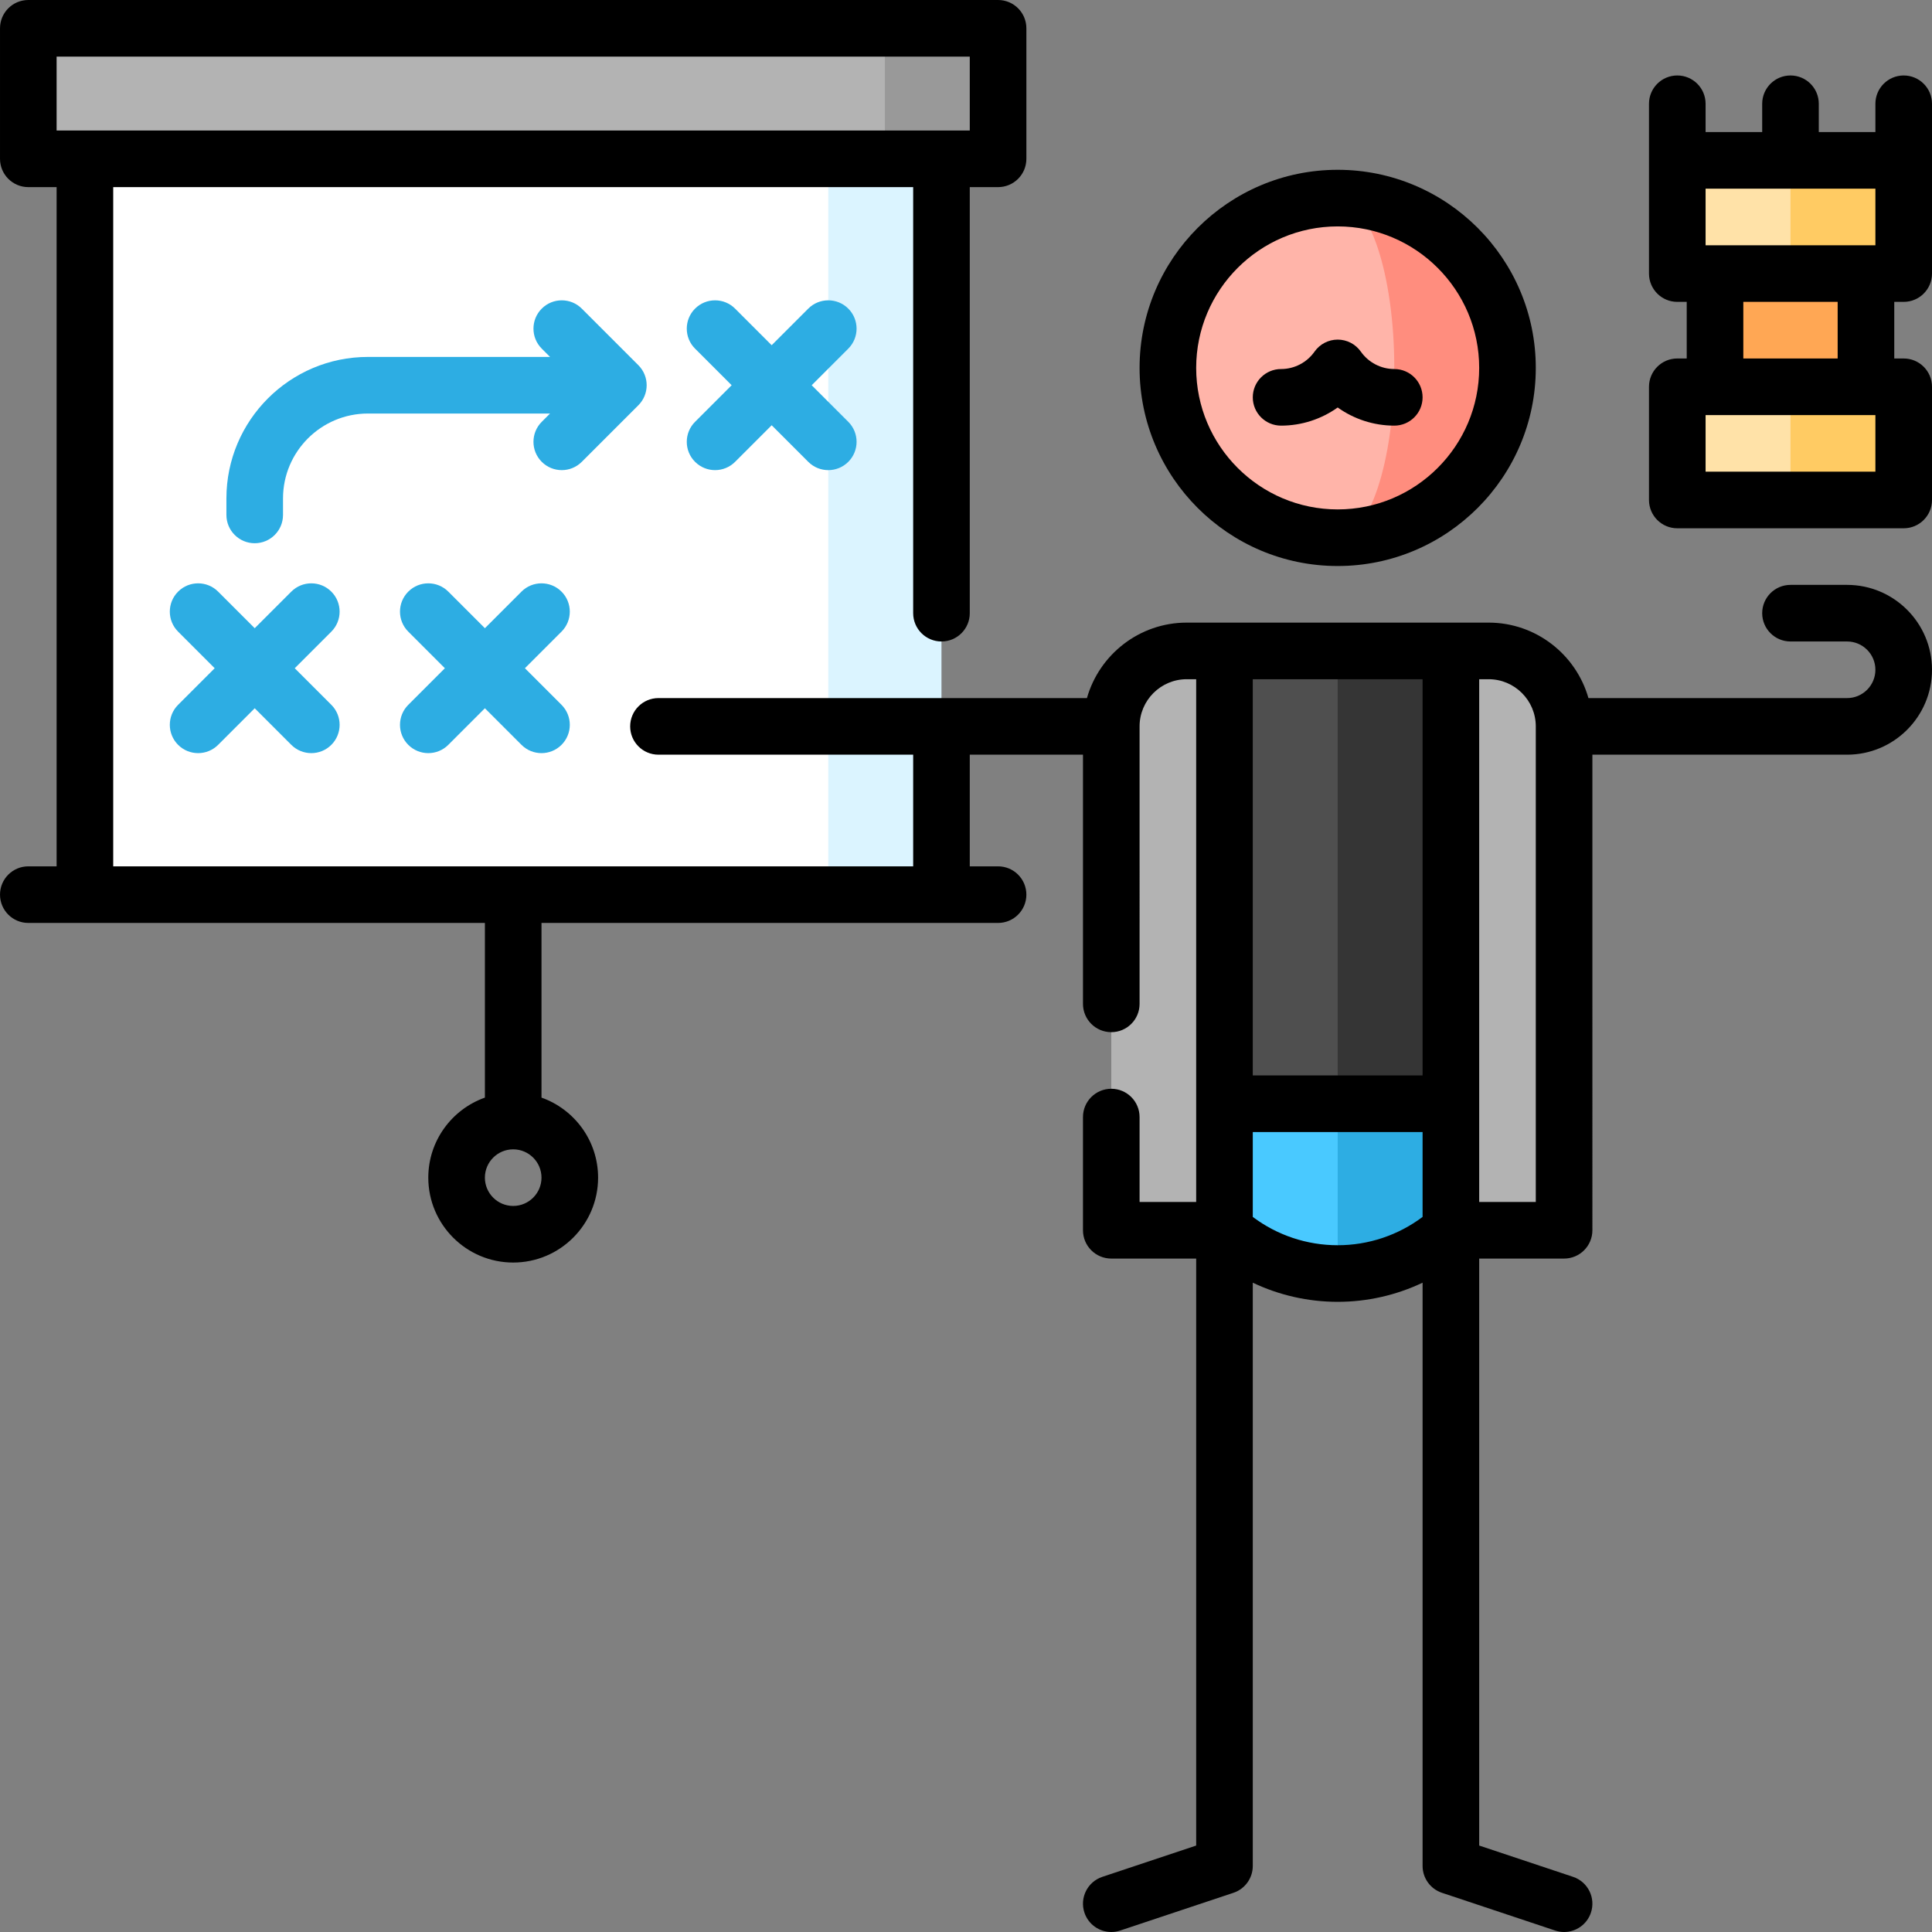 <?xml version="1.0" encoding="iso-8859-1"?>
<!-- Generator: Adobe Illustrator 19.0.0, SVG Export Plug-In . SVG Version: 6.00 Build 0)  -->
<svg version="1.1" id="Capa_1" xmlns="http://www.w3.org/2000/svg" xmlns:xlink="http://www.w3.org/1999/xlink" x="0px" y="0px"
	 viewBox="0 0 512.003 512.003" style="enable-background:new 0 0 512.003 512.003;" xml:space="preserve">
<rect x="0" y="0" width="512.003" height="512.003" fill="#808080" stroke="none"/>
<polygon style="fill:#DBF4FF;" points="219.502,237.09 99.502,27.5 249.502,27.5 249.502,237.09 "/>
<rect x="22.502" y="27.5" style="fill:#FFFFFF;" width="197" height="209.59"/>
<polygon style="fill:#999999;" points="234.502,42.09 204.502,24.59 234.502,7.09 264.502,7.09 264.502,42.09 "/>
<rect x="7.502" y="7.09" style="fill:#B3B3B3;" width="227" height="35"/>
<g>
	<path style="fill:#2DADE3;" d="M78.109,177.09l9.697-9.697c2.929-2.929,2.929-7.678,0-10.606c-2.93-2.929-7.678-2.929-10.607,0
		l-9.696,9.696l-9.696-9.696c-2.93-2.929-7.678-2.929-10.607,0s-2.929,7.678,0,10.606l9.697,9.697l-9.697,9.697
		c-2.929,2.929-2.929,7.678,0,10.606c1.465,1.464,3.385,2.197,5.304,2.197s3.839-0.732,5.304-2.197l9.696-9.696l9.696,9.696
		c1.465,1.464,3.385,2.197,5.304,2.197s3.839-0.732,5.304-2.197c2.929-2.929,2.929-7.678,0-10.606L78.109,177.09z"/>
	<path style="fill:#2DADE3;" d="M169.179,96.787l-15-15c-2.93-2.929-7.678-2.929-10.607,0s-2.929,7.678,0,10.606l2.197,2.197H97.502
		c-20.678,0-37.5,16.822-37.5,37.5v4.373c0,4.142,3.357,7.5,7.5,7.5s7.5-3.358,7.5-7.5v-4.373c0-12.407,10.094-22.5,22.5-22.5
		h48.266l-2.197,2.197c-2.929,2.929-2.929,7.678,0,10.606c1.465,1.464,3.385,2.197,5.304,2.197s3.839-0.732,5.304-2.197l15-15
		C172.107,104.464,172.107,99.715,169.179,96.787z"/>
	<path style="fill:#2DADE3;" d="M215.109,102.09l9.697-9.697c2.929-2.929,2.929-7.678,0-10.606c-2.93-2.929-7.678-2.929-10.607,0
		l-9.696,9.696l-9.696-9.696c-2.93-2.929-7.678-2.929-10.607,0s-2.929,7.678,0,10.606l9.697,9.697l-9.697,9.697
		c-2.929,2.929-2.929,7.678,0,10.606c1.465,1.464,3.385,2.197,5.304,2.197s3.839-0.732,5.304-2.197l9.696-9.696l9.696,9.696
		c1.465,1.464,3.385,2.197,5.304,2.197s3.839-0.732,5.304-2.197c2.929-2.929,2.929-7.678,0-10.606L215.109,102.09z"/>
	<path style="fill:#2DADE3;" d="M139.109,177.09l9.697-9.697c2.929-2.929,2.929-7.678,0-10.606c-2.93-2.929-7.678-2.929-10.607,0
		l-9.696,9.696l-9.696-9.696c-2.93-2.929-7.678-2.929-10.607,0s-2.929,7.678,0,10.606l9.697,9.697l-9.697,9.697
		c-2.929,2.929-2.929,7.678,0,10.606c1.465,1.464,3.385,2.197,5.304,2.197s3.839-0.732,5.304-2.197l9.696-9.696l9.696,9.696
		c1.465,1.464,3.385,2.197,5.304,2.197s3.839-0.732,5.304-2.197c2.929-2.929,2.929-7.678,0-10.606L139.109,177.09z"/>
	<path style="fill:#2DADE3;" d="M339.502,247.5l15,90c24.853,0,45-20.147,45-45L339.502,247.5z"/>
</g>
<path style="fill:#49C9FF;" d="M309.502,292.5c0,24.853,20.147,45,45,45v-90L309.502,292.5z"/>
<polygon style="fill:#353535;" points="384.502,172.5 354.502,172.488 324.502,232.494 354.502,292.488 384.502,292.5 
	399.502,232.5 "/>
<polygon style="fill:#4F4F4F;" points="354.502,172.488 324.502,172.5 309.502,232.5 324.502,292.5 354.502,292.488 "/>
<g>
	<path style="fill:#B3B3B3;" d="M314.508,172.5c-11.046,0-20,8.954-20,20l-0.006,133.536h30V172.5H314.508z"/>
	<path style="fill:#B3B3B3;" d="M394.502,172.5h-10v153.536h30V192.5C414.502,181.455,405.548,172.5,394.502,172.5z"/>
</g>
<path style="fill:#FF8D7E;" d="M354.502,52.5v90c24.853,0,45-20.147,45-45S379.355,52.5,354.502,52.5z"/>
<path style="fill:#FFB4A9;" d="M369.502,97.5c0-24.853-6.716-45-15-45c-24.853,0-45,20.147-45,45s20.147,45,45,45
	C362.786,142.5,369.502,122.353,369.502,97.5z"/>
<rect x="454.501" y="57.5" style="fill:#FFA754;" width="40" height="60"/>
<polygon style="fill:#FFCB63;" points="474.502,42.5 459.502,57.5 474.502,72.5 504.502,72.5 504.502,42.5 "/>
<rect x="444.501" y="42.5" style="fill:#FFE2A8;" width="30" height="30"/>
<polygon style="fill:#FFCB63;" points="474.502,102.5 459.502,117.5 474.502,132.5 504.502,132.5 504.502,102.5 "/>
<rect x="444.501" y="102.5" style="fill:#FFE2A8;" width="30" height="30"/>
<path d="M489.502,155h-15c-4.143,0-7.5,3.358-7.5,7.5s3.357,7.5,7.5,7.5h15c4.136,0,7.5,3.364,7.5,7.5s-3.364,7.5-7.5,7.5h-68.548
	c-3.274-11.528-13.889-20-26.452-20h-9.991c-0.017,0-60.007,0-60.007,0c-0.002,0-10.001,0-10.001,0
	c-12.563,0-23.178,8.472-26.452,20H174.502c-4.143,0-7.5,3.358-7.5,7.5s3.357,7.5,7.5,7.5h67.5v29.59h-212v-180h212V162.5
	c0,4.142,3.357,7.5,7.5,7.5s7.5-3.358,7.5-7.5V49.59h7.5c4.143,0,7.5-3.358,7.5-7.5V7.5c0-4.142-3.357-7.5-7.5-7.5h-257
	c-4.143,0-7.5,3.358-7.5,7.5v34.59c0,4.142,3.357,7.5,7.5,7.5h7.5v180h-7.5c-4.143,0-7.5,3.358-7.5,7.5s3.357,7.5,7.5,7.5h121v46.29
	c-8.729,3.096-15,11.432-15,21.21c0,12.407,10.094,22.5,22.5,22.5s22.5-10.093,22.5-22.5c0-9.777-6.271-18.114-15-21.21v-46.29h121
	c4.143,0,7.5-3.358,7.5-7.5s-3.357-7.5-7.5-7.5h-7.5V200h30v66.036c0,4.142,3.357,7.5,7.5,7.5s7.5-3.358,7.5-7.5V192.5
	c0-6.893,5.607-12.5,12.5-12.5h2.5v138.536h-15v-22.5c0-4.142-3.357-7.5-7.5-7.5s-7.5,3.358-7.5,7.5v30c0,4.142,3.357,7.5,7.5,7.5
	h22.5v155.559l-24.872,8.291c-3.93,1.31-6.053,5.557-4.743,9.487c1.048,3.143,3.974,5.13,7.114,5.13
	c0.786,0,1.586-0.125,2.373-0.387l30-10c3.062-1.021,5.128-3.887,5.128-7.115V339.929c6.971,3.309,14.639,5.071,22.5,5.071
	c7.861,0,15.528-1.763,22.5-5.071V494.5c0,3.228,2.065,6.094,5.128,7.115l30,10c0.787,0.262,1.587,0.387,2.373,0.387
	c3.141,0,6.066-1.988,7.114-5.13c1.31-3.93-0.813-8.177-4.743-9.487l-24.872-8.291V333.537l22.5-0.001c4.143,0,7.5-3.358,7.5-7.5
	V200h67.5c12.406,0,22.5-10.093,22.5-22.5S501.908,155,489.502,155z M15.002,15h242v19.59h-242C15.002,34.59,15.002,15,15.002,15z
	 M136.002,319.59c-4.136,0-7.5-3.364-7.5-7.5s3.364-7.5,7.5-7.5s7.5,3.364,7.5,7.5S140.138,319.59,136.002,319.59z M377.002,180v105
	h-45V180H377.002z M354.502,330c-8.16,0-16.033-2.647-22.5-7.503V300h45v22.497C370.535,327.354,362.662,330,354.502,330z
	 M407.002,318.536l-15,0.001V180h2.5c6.893,0,12.5,5.607,12.5,12.5V318.536z"/>
<path d="M339.502,112.798c5.44,0,10.674-1.725,15-4.81c4.326,3.085,9.56,4.81,15,4.81c4.143,0,7.5-3.358,7.5-7.5s-3.357-7.5-7.5-7.5
	c-3.519,0-6.833-1.725-8.866-4.614c-1.405-1.996-3.693-3.184-6.134-3.184s-4.729,1.188-6.134,3.184
	c-2.033,2.889-5.348,4.614-8.866,4.614c-4.143,0-7.5,3.358-7.5,7.5S335.359,112.798,339.502,112.798z"/>
<path d="M354.502,150c28.948,0,52.5-23.551,52.5-52.5S383.45,45,354.502,45s-52.5,23.551-52.5,52.5S325.554,150,354.502,150z
	 M354.502,60c20.678,0,37.5,16.822,37.5,37.5s-16.822,37.5-37.5,37.5c-20.678,0-37.5-16.822-37.5-37.5S333.824,60,354.502,60z"/>
<path d="M504.502,20c-4.143,0-7.5,3.358-7.5,7.5V35h-15v-7.5c0-4.142-3.357-7.5-7.5-7.5s-7.5,3.358-7.5,7.5V35h-15v-7.5
	c0-4.142-3.357-7.5-7.5-7.5s-7.5,3.358-7.5,7.5v45c0,4.142,3.357,7.5,7.5,7.5h2.5v15h-2.5c-4.143,0-7.5,3.358-7.5,7.5v30
	c0,4.142,3.357,7.5,7.5,7.5h60c4.143,0,7.5-3.358,7.5-7.5v-30c0-4.142-3.357-7.5-7.5-7.5h-2.5V80h2.5c4.143,0,7.5-3.358,7.5-7.5v-45
	C512.002,23.358,508.645,20,504.502,20z M497.002,50v15h-45V50H497.002z M497.002,125h-45v-15h45V125z M487.002,95h-25V80h25V95z"/>
<g>
</g>
<g>
</g>
<g>
</g>
<g>
</g>
<g>
</g>
<g>
</g>
<g>
</g>
<g>
</g>
<g>
</g>
<g>
</g>
<g>
</g>
<g>
</g>
<g>
</g>
<g>
</g>
<g>
</g>
</svg>
